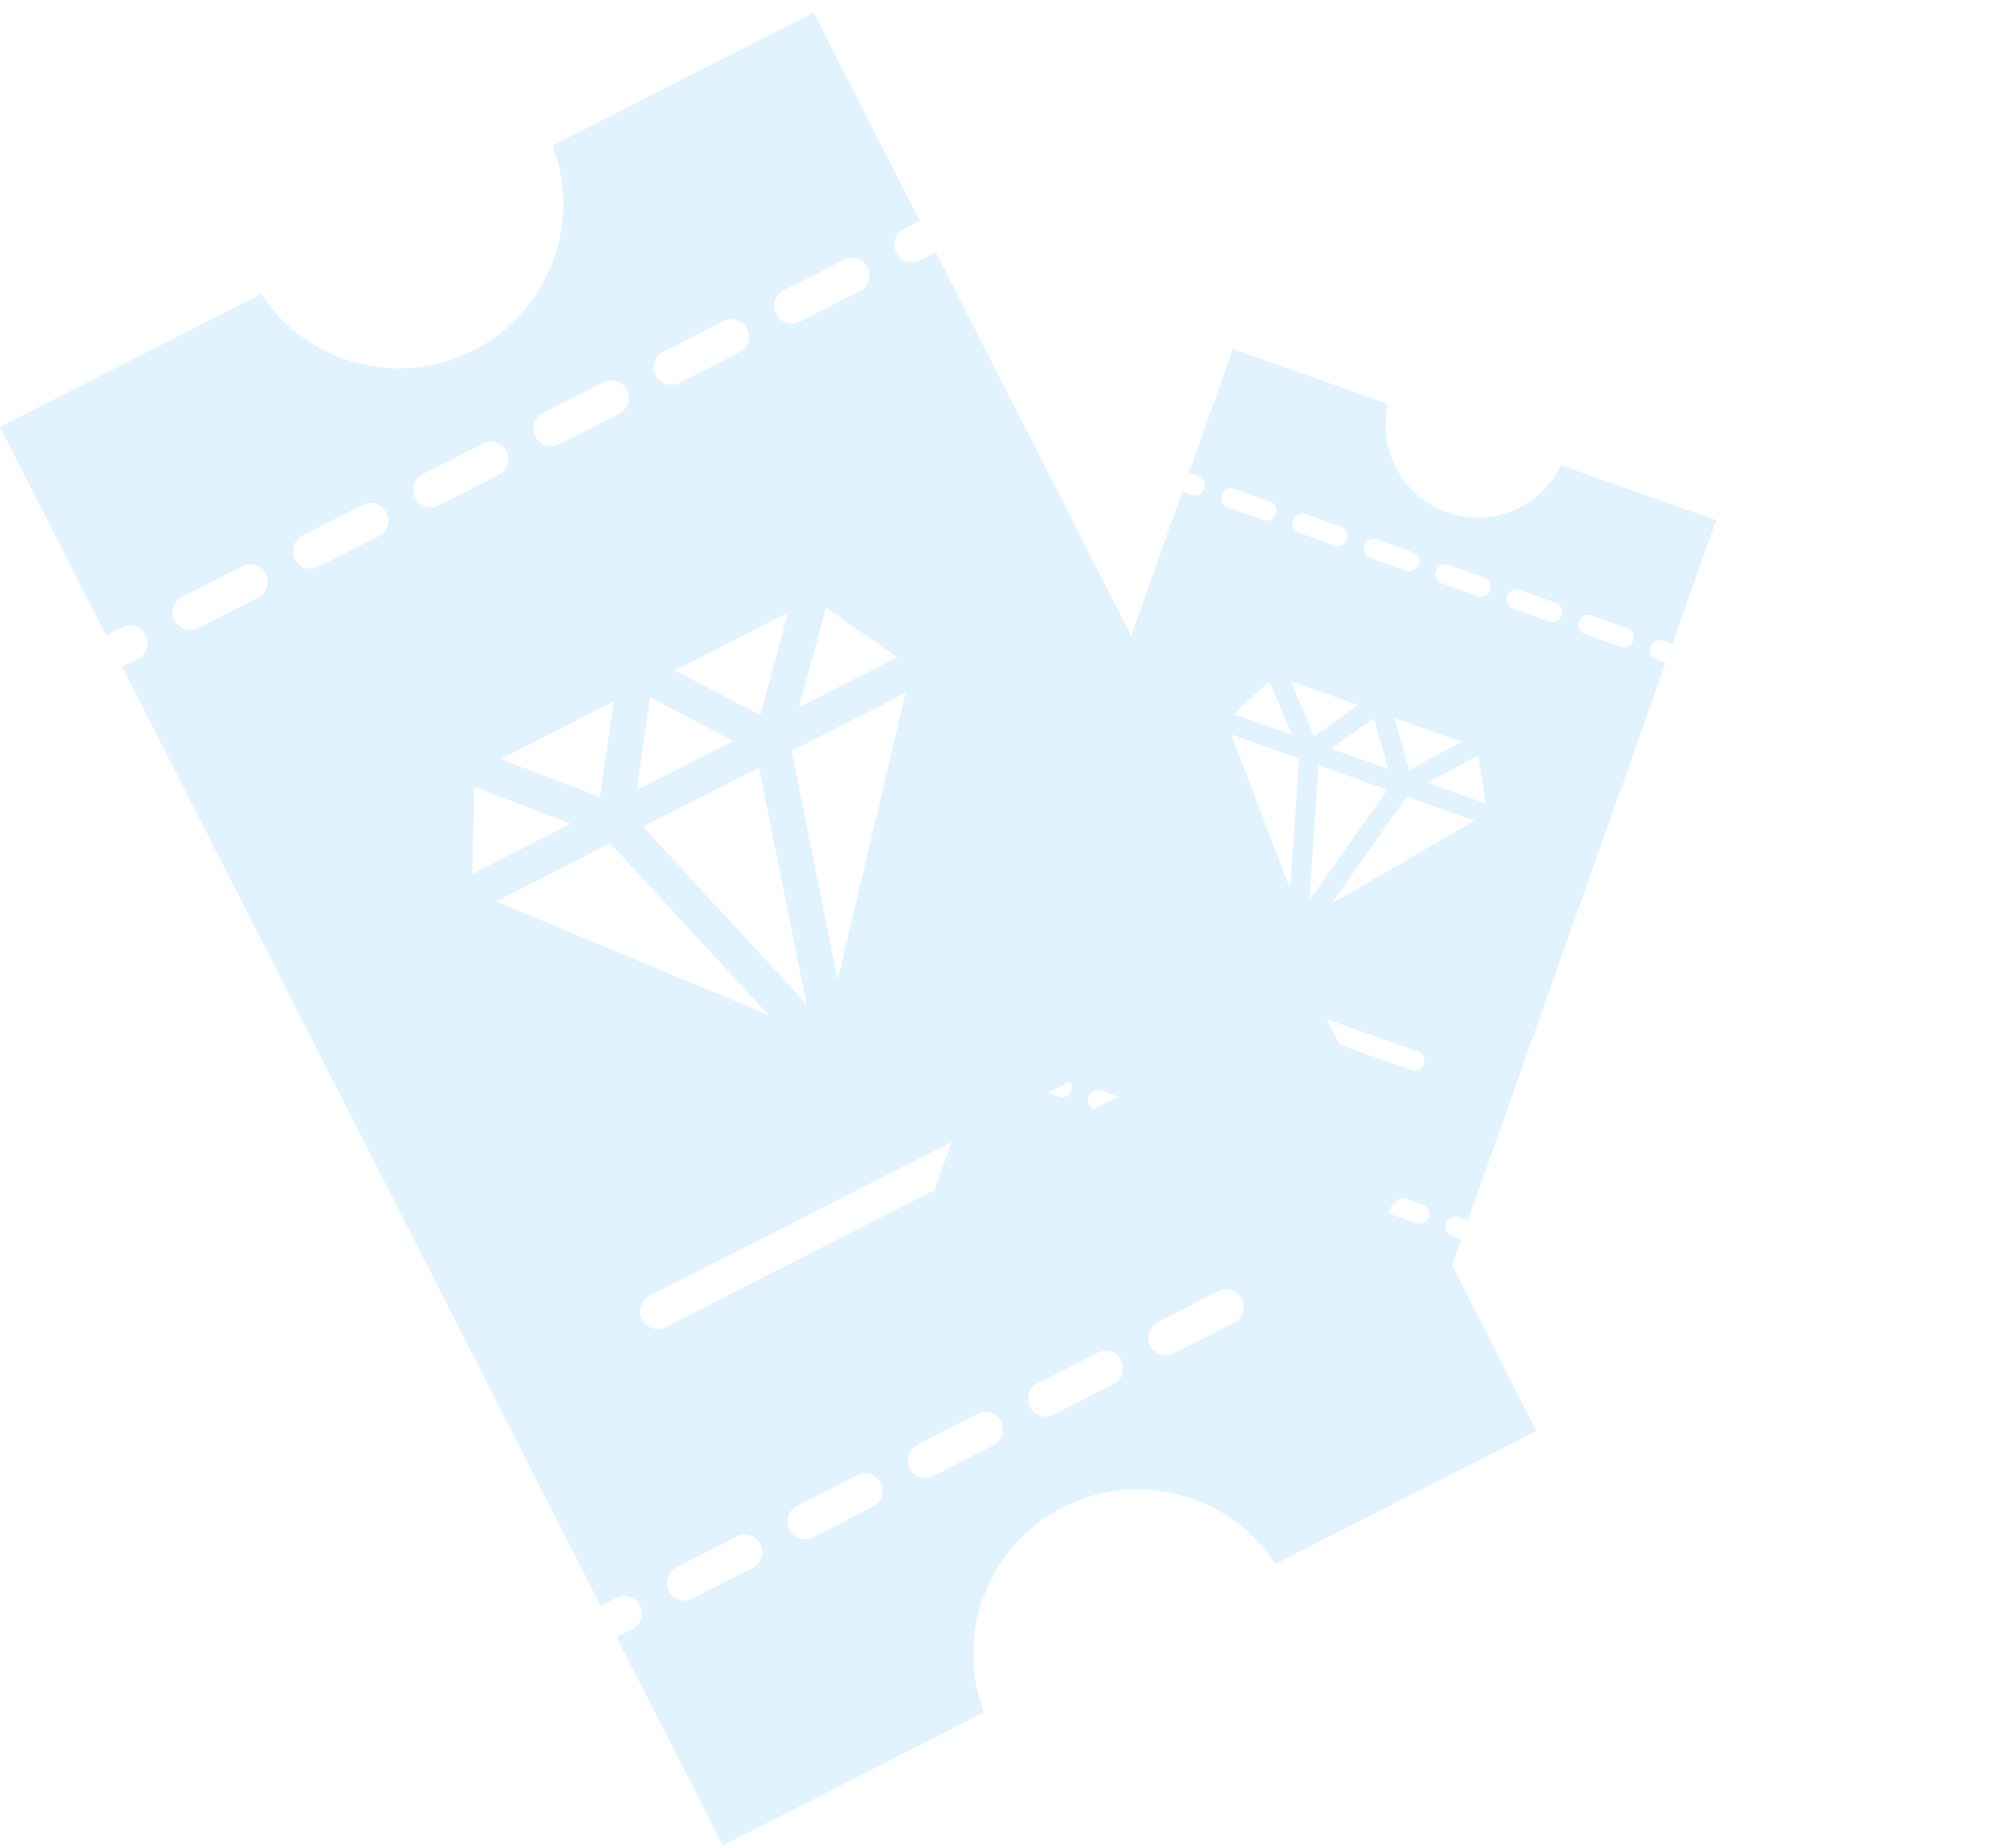 <svg width="634" height="587" viewBox="0 0 634 587" fill="none" xmlns="http://www.w3.org/2000/svg">
<g filter="url(#filter0_d_99_585)">
<path d="M464.136 389.661L461.174 388.612C460.688 388.44 460.274 388.164 459.942 387.814C459.155 386.985 458.848 385.752 459.26 384.6C459.839 382.962 461.639 382.106 463.274 382.687L466.238 383.737L529.062 206.535L526.098 205.484C525.612 205.312 525.198 205.036 524.866 204.686C524.079 203.857 523.772 202.624 524.182 201.47C524.761 199.832 526.561 198.976 528.196 199.557L531.162 200.605L545.107 161.275L495.871 143.827C489.475 157.159 473.872 163.819 459.627 158.774C445.386 153.721 437.457 138.725 440.891 124.345L391.616 106.881L377.67 146.212L380.634 147.262C382.259 147.845 383.124 149.637 382.546 151.276C381.967 152.914 380.167 153.771 378.532 153.19L375.568 152.139L312.739 329.336L315.705 330.389C317.336 330.97 318.196 332.765 317.617 334.403C317.038 336.041 315.238 336.897 313.602 336.316L310.639 335.266L296.709 374.556L345.985 392.02C348.868 385.989 353.688 381.164 359.809 378.244C366.881 374.871 374.844 374.456 382.229 377.073C389.613 379.687 395.537 385.019 398.907 392.101C401.823 398.218 402.526 405 400.967 411.5L450.199 428.948L464.136 389.661ZM401.236 161.243L389.884 157.222C389.402 157.05 388.986 156.772 388.656 156.424C387.869 155.595 387.562 154.362 387.972 153.208C388.549 151.572 390.349 150.716 391.986 151.295L403.338 155.316C404.966 155.901 405.83 157.688 405.251 159.33C404.671 160.968 402.876 161.82 401.236 161.243L401.236 161.243ZM423.938 169.288L412.588 165.265C412.106 165.093 411.69 164.815 411.36 164.467C410.573 163.637 410.266 162.405 410.676 161.251C411.255 159.613 413.055 158.756 414.69 159.337L426.04 163.361C427.669 163.944 428.534 165.735 427.953 167.375C427.373 169.013 425.575 169.867 423.938 169.288L423.938 169.288ZM468.403 256.708L422.827 283.178L446.845 249.071L468.403 256.708ZM415.875 282.126L418.798 239.131L440.689 246.889L415.875 282.126ZM442.914 224.063L464.313 231.647L447.611 240.671L442.914 224.063ZM471.955 251.284L453.377 244.702L469.599 235.938L471.955 251.284ZM505.498 191.514L516.85 195.535C518.477 196.116 519.34 197.91 518.762 199.55C518.185 201.185 516.385 202.042 514.748 201.463L503.396 197.442C502.914 197.27 502.497 196.992 502.167 196.644C501.381 195.814 501.074 194.581 501.483 193.427C502.065 191.792 503.861 190.935 505.498 191.514L505.498 191.514ZM482.798 183.468L494.15 187.489C495.779 188.072 496.642 189.866 496.062 191.503C495.485 193.139 493.685 193.996 492.048 193.417L480.693 189.397C480.212 189.225 479.795 188.947 479.465 188.599C478.678 187.77 478.372 186.537 478.781 185.383C479.363 183.743 481.158 182.891 482.798 183.468L482.798 183.468ZM436.414 224.193L440.971 240.305L422.727 233.841L436.414 224.193ZM460.094 175.425L471.446 179.446C473.075 180.029 473.938 181.823 473.358 183.461C472.779 185.098 470.981 185.953 469.344 185.374L457.992 181.353C457.51 181.181 457.093 180.903 456.763 180.555C455.976 179.725 455.67 178.492 456.079 177.338C456.659 175.701 458.456 174.846 460.094 175.425L460.094 175.425ZM431.451 220.001L417.34 229.946L410.05 212.419L431.451 220.001ZM434.061 172.51C433.274 171.681 432.968 170.448 433.377 169.294C433.956 167.656 435.754 166.802 437.392 167.381L448.744 171.402C450.371 171.983 451.237 173.781 450.656 175.416C450.077 177.054 448.279 177.908 446.641 177.329L435.289 173.308C434.808 173.136 434.391 172.858 434.061 172.51L434.061 172.51ZM403.238 212.415L410.319 229.446L391.732 222.859L403.238 212.415ZM391.079 229.307L412.643 236.947L409.81 278.596L391.079 229.307ZM336.305 344.364L324.953 340.343C324.471 340.171 324.054 339.893 323.724 339.545C322.938 338.716 322.631 337.483 323.04 336.329C323.618 334.693 325.418 333.837 327.055 334.416L338.407 338.437C340.039 339.018 340.899 340.814 340.32 342.451C339.742 344.087 337.944 344.946 336.305 344.364L336.305 344.364ZM359.009 352.411L347.657 348.39C347.175 348.218 346.758 347.94 346.428 347.592C345.641 346.763 345.335 345.53 345.744 344.376C346.322 342.74 348.122 341.884 349.759 342.463L361.111 346.484C362.742 347.065 363.601 348.858 363.023 350.498C362.444 352.136 360.648 352.992 359.009 352.411L359.009 352.411ZM381.709 360.458L370.357 356.436C369.875 356.264 369.458 355.986 369.128 355.638C368.342 354.809 368.035 353.576 368.444 352.422C369.022 350.786 370.822 349.93 372.459 350.509L383.811 354.53C385.436 355.109 386.303 356.907 385.724 358.544C385.144 360.182 383.348 361.039 381.709 360.457L381.709 360.458ZM404.411 368.502L393.061 364.479C392.579 364.307 392.162 364.029 391.832 363.681C391.046 362.852 390.739 361.619 391.148 360.465C391.728 358.827 393.528 357.97 395.163 358.552L406.513 362.575C408.14 363.156 409.007 364.953 408.425 366.589C407.846 368.227 406.048 369.085 404.411 368.502L404.411 368.502ZM356.765 303.526C356.284 303.354 355.867 303.076 355.537 302.728C354.75 301.899 354.444 300.666 354.853 299.512C355.432 297.874 357.23 297.02 358.868 297.599L450.407 330.037C452.032 330.616 452.898 332.413 452.319 334.051C451.74 335.689 449.942 336.543 448.304 335.964L356.765 303.526ZM427.116 376.55L415.764 372.529C415.282 372.357 414.865 372.079 414.535 371.731C413.749 370.901 413.442 369.668 413.851 368.514C414.429 366.879 416.229 366.022 417.866 366.601L429.218 370.622C430.847 371.205 431.71 372.999 431.131 374.637C430.551 376.274 428.756 377.127 427.116 376.55L427.116 376.55ZM449.818 384.595L438.466 380.573C437.984 380.401 437.567 380.124 437.237 379.776C436.45 378.946 436.144 377.713 436.553 376.559C437.13 374.924 438.93 374.067 440.568 374.646L451.92 378.667C453.545 379.246 454.412 381.044 453.832 382.681C453.253 384.319 451.455 385.174 449.818 384.595L449.818 384.595Z" fill="#E0F3FF"/>
</g>
<g filter="url(#filter1_d_99_585)">
<path d="M454.308 384.455L449.324 386.996C448.506 387.413 447.641 387.611 446.782 387.611C444.746 387.611 442.777 386.496 441.792 384.553C440.386 381.798 441.485 378.423 444.24 377.022L449.23 374.481L297.23 76.187L292.24 78.729C291.423 79.146 290.558 79.344 289.699 79.344C287.662 79.344 285.693 78.229 284.704 76.286C283.298 73.531 284.397 70.156 287.152 68.755L292.141 66.208L258.407 0L175.516 42.235C184.907 66.833 174.391 95.152 150.412 107.375C126.428 119.583 97.333 111.453 82.959 89.396L0 131.661L33.735 197.869L38.724 195.328C41.469 193.942 44.844 195.02 46.255 197.776C47.662 200.531 46.563 203.906 43.808 205.307L38.818 207.848L190.805 506.142L195.799 503.6C198.549 502.204 201.925 503.293 203.331 506.048C204.737 508.803 203.638 512.178 200.883 513.579L195.893 516.121L229.596 582.261L312.555 539.995C308.294 528.881 307.966 516.741 311.695 505.255C316.003 491.985 325.226 481.187 337.659 474.854C350.086 468.516 364.238 467.396 377.519 471.719C388.998 475.448 398.623 482.849 405.112 492.828L487.998 450.599L454.308 384.455ZM82.041 185.841L62.932 195.581C62.12 195.992 61.25 196.19 60.396 196.19C58.359 196.19 56.39 195.076 55.401 193.133C53.995 190.383 55.093 187.008 57.849 185.602L76.958 175.862C79.708 174.477 83.078 175.55 84.489 178.31C85.895 181.065 84.796 184.43 82.041 185.841V185.841ZM120.26 166.368L101.151 176.102C100.338 176.514 99.468 176.712 98.614 176.712C96.578 176.712 94.609 175.597 93.62 173.654C92.213 170.899 93.312 167.524 96.067 166.123L115.177 156.389C117.927 154.998 121.302 156.076 122.708 158.837C124.114 161.592 123.015 164.962 120.26 166.368V166.368ZM287.727 216.035L266.076 307.352L251.436 234.529L287.727 216.035ZM256.196 315.045L204.217 258.587L241.072 239.811L256.196 315.045ZM214.3 208.967L250.327 190.612L241.519 223.248L214.3 208.967ZM285.071 204.8L253.795 220.737L262.352 189.04L285.071 204.8ZM248.94 88.227L268.049 78.487C270.794 77.096 274.169 78.18 275.581 80.935C276.987 83.685 275.888 87.06 273.133 88.466L254.023 98.206C253.211 98.617 252.341 98.815 251.487 98.815C249.451 98.815 247.482 97.7 246.492 95.758C245.091 93.002 246.185 89.633 248.94 88.227V88.227ZM210.721 107.696L229.831 97.956C232.581 96.566 235.956 97.649 237.362 100.404C238.768 103.154 237.669 106.529 234.914 107.935L215.805 117.68C214.992 118.092 214.122 118.29 213.268 118.29C211.232 118.29 209.263 117.175 208.273 115.232C206.867 112.472 207.966 109.107 210.721 107.696V107.696ZM206.503 217.524L232.909 231.379L202.196 247.029L206.503 217.524ZM172.503 127.175L191.612 117.435C194.362 116.044 197.737 117.128 199.143 119.883C200.549 122.638 199.45 126.008 196.695 127.414L177.586 137.154C176.773 137.565 175.904 137.763 175.049 137.763C173.013 137.763 171.044 136.648 170.055 134.706C168.648 131.95 169.747 128.581 172.503 127.174V127.175ZM195.003 218.8L190.56 249.216L158.976 237.159L195.003 218.8ZM136.831 157.237C134.794 157.237 132.825 156.123 131.836 154.18C130.429 151.425 131.528 148.055 134.284 146.649L153.393 136.909C156.138 135.518 159.523 136.602 160.924 139.357C162.33 142.112 161.231 145.482 158.476 146.888L139.367 156.628C138.554 157.039 137.685 157.237 136.831 157.237V157.237ZM150.623 245.956L181.311 257.675L150.019 273.617L150.623 245.956ZM157.55 282.363L193.852 263.863L244.202 318.556L157.55 282.363ZM239.107 494.109L219.998 503.849C219.185 504.26 218.315 504.458 217.461 504.458C215.425 504.458 213.456 503.344 212.466 501.401C211.06 498.651 212.159 495.276 214.914 493.87L234.024 484.13C236.774 482.734 240.149 483.823 241.555 486.578C242.961 489.328 241.867 492.703 239.107 494.109V494.109ZM277.331 474.636L258.222 484.375C257.409 484.787 256.539 484.985 255.685 484.985C253.649 484.985 251.68 483.87 250.69 481.928C249.284 479.178 250.383 475.802 253.138 474.396L272.248 464.657C274.998 463.261 278.367 464.349 279.779 467.105C281.185 469.86 280.091 473.23 277.331 474.636V474.636ZM315.55 455.167L296.44 464.906C295.628 465.318 294.758 465.516 293.904 465.516C291.867 465.516 289.899 464.401 288.909 462.458C287.503 459.708 288.602 456.333 291.357 454.927L310.466 445.187C313.206 443.797 316.591 444.88 317.997 447.635C319.404 450.39 318.31 453.76 315.55 455.166V455.167ZM353.768 435.693L334.659 445.428C333.846 445.839 332.977 446.037 332.123 446.037C330.086 446.037 328.117 444.922 327.128 442.98C325.721 440.224 326.82 436.849 329.576 435.448L348.685 425.714C351.43 424.323 354.815 425.407 356.216 428.162C357.622 430.917 356.529 434.292 353.768 435.693V435.693ZM211.408 417.636C210.596 418.047 209.726 418.245 208.872 418.245C206.835 418.245 204.867 417.131 203.877 415.188C202.471 412.433 203.57 409.063 206.325 407.657L360.432 329.135C363.171 327.745 366.557 328.828 367.963 331.583C369.369 334.338 368.27 337.708 365.515 339.114L211.408 417.636ZM391.995 416.219L372.886 425.959C372.073 426.37 371.203 426.568 370.349 426.568C368.313 426.568 366.344 425.454 365.354 423.511C363.948 420.761 365.047 417.386 367.802 415.98L386.912 406.24C389.662 404.849 393.037 405.933 394.443 408.688C395.849 411.443 394.75 414.808 391.995 416.219V416.219ZM430.214 396.746L411.104 406.486C410.292 406.897 409.422 407.095 408.568 407.095C406.531 407.095 404.563 405.98 403.573 404.038C402.167 401.288 403.266 397.913 406.021 396.506L425.13 386.767C427.87 385.376 431.255 386.459 432.661 389.215C434.068 391.97 432.969 395.34 430.214 396.746V396.746Z" fill="#E0F3FF"/>
</g>
<defs>
<filter id="filter0_d_99_585" x="296.709" y="106.881" width="248.398" height="326.066" filterUnits="userSpaceOnUse" color-interpolation-filters="sRGB">
<feFlood flood-opacity="0" result="BackgroundImageFix"/>
<feColorMatrix in="SourceAlpha" type="matrix" values="0 0 0 0 0 0 0 0 0 0 0 0 0 0 0 0 0 0 127 0" result="hardAlpha"/>
<feOffset dy="4"/>
<feComposite in2="hardAlpha" operator="out"/>
<feColorMatrix type="matrix" values="0 0 0 0 0 0 0 0 0 0.055 0 0 0 0 0.09 0 0 0 0.11 0"/>
<feBlend mode="normal" in2="BackgroundImageFix" result="effect1_dropShadow_99_585"/>
<feBlend mode="normal" in="SourceGraphic" in2="effect1_dropShadow_99_585" result="shape"/>
</filter>
<filter id="filter1_d_99_585" x="0" y="0" width="487.998" height="586.261" filterUnits="userSpaceOnUse" color-interpolation-filters="sRGB">
<feFlood flood-opacity="0" result="BackgroundImageFix"/>
<feColorMatrix in="SourceAlpha" type="matrix" values="0 0 0 0 0 0 0 0 0 0 0 0 0 0 0 0 0 0 127 0" result="hardAlpha"/>
<feOffset dy="4"/>
<feComposite in2="hardAlpha" operator="out"/>
<feColorMatrix type="matrix" values="0 0 0 0 0 0 0 0 0 0.055 0 0 0 0 0.09 0 0 0 0.11 0"/>
<feBlend mode="normal" in2="BackgroundImageFix" result="effect1_dropShadow_99_585"/>
<feBlend mode="normal" in="SourceGraphic" in2="effect1_dropShadow_99_585" result="shape"/>
</filter>
</defs>
</svg>
